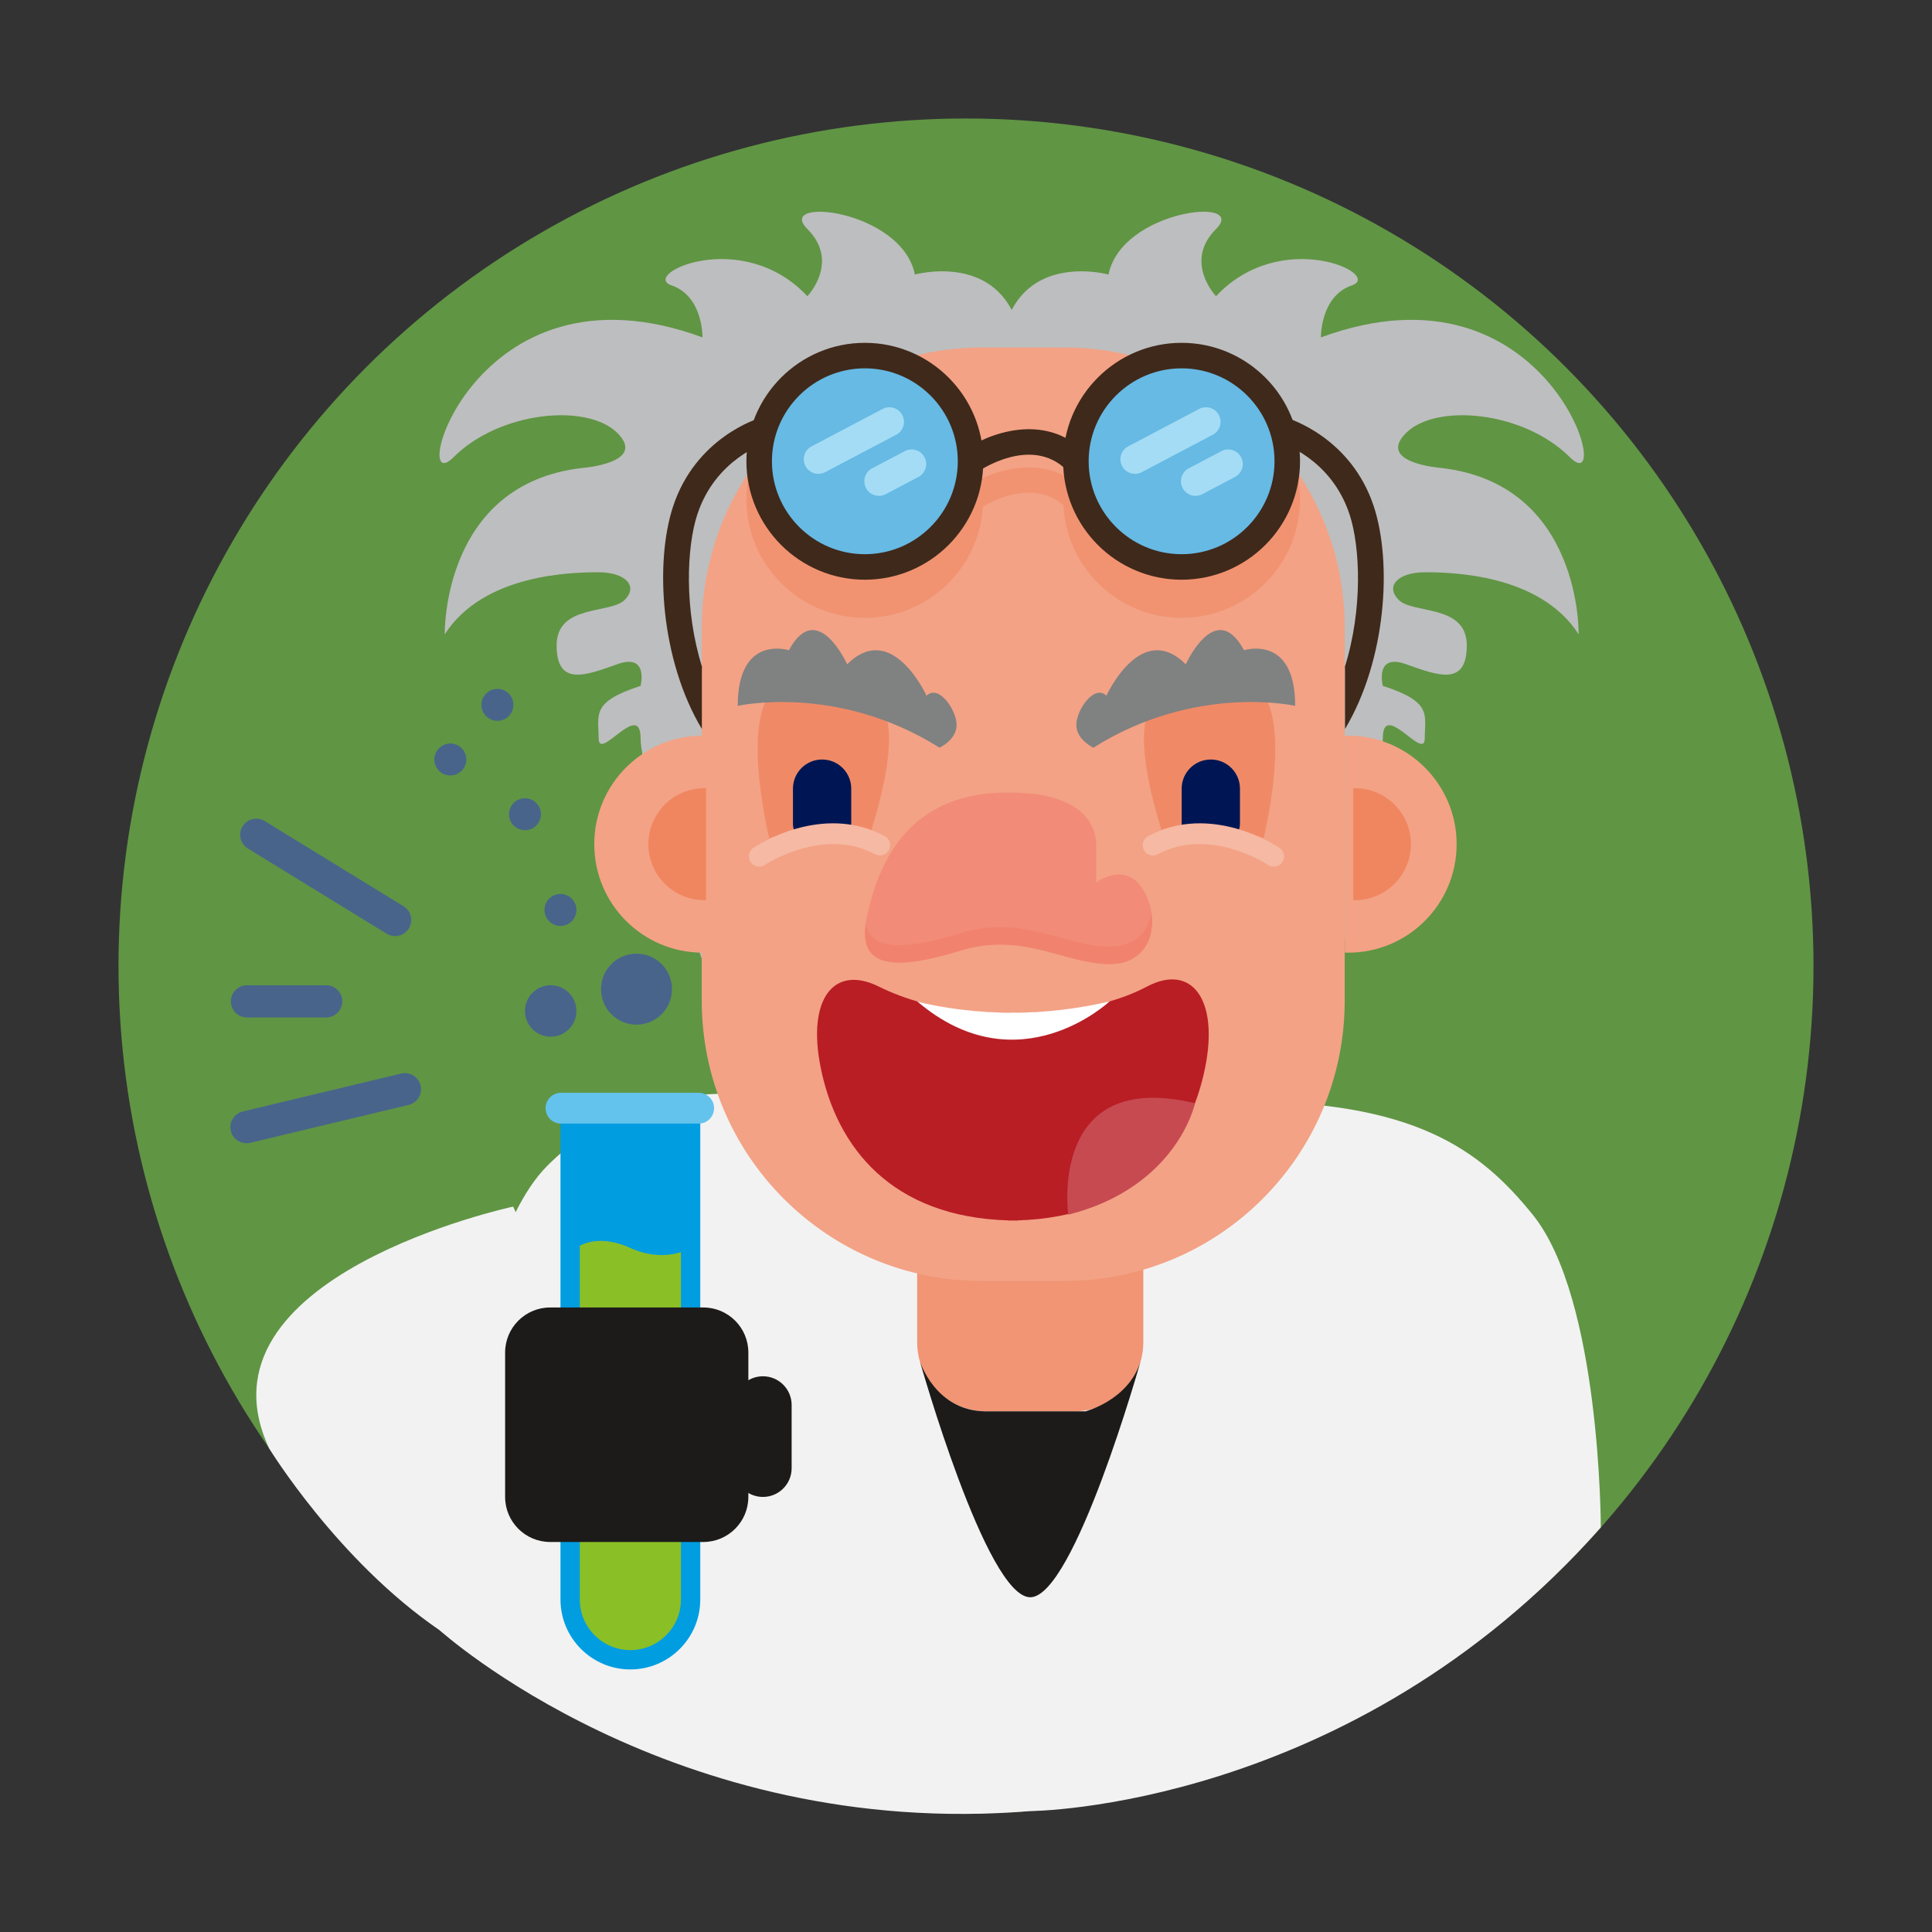<?xml version="1.0" encoding="utf-8"?>
<!-- Generator: Adobe Illustrator 16.0.0, SVG Export Plug-In . SVG Version: 6.00 Build 0)  -->
<!DOCTYPE svg PUBLIC "-//W3C//DTD SVG 1.1 Tiny//EN" "http://www.w3.org/Graphics/SVG/1.1/DTD/svg11-tiny.dtd">
<svg version="1.1" baseProfile="tiny" id="Layer_1" xmlns="http://www.w3.org/2000/svg" xmlns:xlink="http://www.w3.org/1999/xlink"
	 x="0px" y="0px" width="300px" height="300px" viewBox="0 0 300 300" xml:space="preserve">
<rect x="0" y="0" width="300" height="300" fill="#333333" stroke="none"/>
<g>
	<circle fill="#609544" cx="150" cy="150" r="131.6"/>
	<path fill="#BDBEBF" d="M109.639,150.915c0,0-10.17-30.208-10.17-36.266s-6.512,3.702-6.512,0c0-3.702-1.232-5.635,6.512-8.149
		c0,0,1.318-5.121-3.606-3.366c-4.925,1.755-9.43,3.51-9.43-2.92s8.346-4.843,10.559-7.056c2.213-2.213,0.003-4.296-4.035-4.296
		c-4.039,0-17.836,0.21-23.895,9.634c0,0-0.504-23.358,21.389-25.835c0,0,10.079-0.76,5.411-5.428
		c-4.668-4.667-18.275-3.398-25.454,3.78c-7.179,7.178,2.976-31.748,38.675-18.624c0,0,0.117-6.394-4.808-8.077
		c-4.925-1.683,10.917-9.173,21.094,1.683c0,0,5.101-5.332,0-10.433s14.652-3.028,16.696,7.067c0,0,12.141-3.365,15.842,7.404
		v102.076L109.639,150.915z"/>
	<path fill="#BDBEBF" d="M207.687,150.915c0,0,7.038-30.208,7.038-36.266s6.512,3.702,6.512,0c0-3.702,1.232-5.635-6.512-8.149
		c0,0-1.318-5.121,3.606-3.366c4.925,1.755,9.43,3.51,9.43-2.92s-8.346-4.843-10.559-7.056c-2.213-2.213-0.003-4.296,4.035-4.296
		c4.039,0,17.836,0.21,23.895,9.634c0,0,0.504-23.358-21.389-25.835c0,0-10.079-0.76-5.411-5.428
		c4.668-4.667,18.275-3.398,25.454,3.78c7.179,7.178-2.976-31.748-38.675-18.624c0,0-0.117-6.394,4.808-8.077
		c4.925-1.683-10.917-9.173-21.094,1.683c0,0-5.101-5.332,0-10.433s-14.652-3.028-16.696,7.067c0,0-12.141-3.365-15.842,7.404
		v102.076L207.687,150.915z"/>
	<path fill="#F2F2F2" d="M119.172,170.463c0,0-19.175-4.455-34.172,10.542s-16.719,72.146-16.719,72.146
		s36.042,32.653,91.694,28.074c0,0,49.811-0.208,88.598-44.048c0,0,0-35.489-10.573-48.563
		c-8.276-10.234-18.416-17.628-45.458-17.628S119.172,170.463,119.172,170.463z"/>
	<path fill="#F19574" d="M177.532,208.419c0,5.93-4.806,10.735-10.734,10.735h-13.646c-5.929,0-10.734-4.805-10.734-10.735v-54.828
		c0-5.928,4.805-10.733,10.734-10.733h13.646c5.928,0,10.734,4.805,10.734,10.733V208.419z"/>
	<path fill="#F3A285" d="M208.807,155.367c0,24.055-19.497,43.55-43.551,43.55h-12.74c-24.052,0-43.55-19.495-43.55-43.55V97.51
		c0-24.053,19.499-43.55,43.55-43.55h12.74c24.054,0,43.551,19.497,43.551,43.55V155.367z"/>
	<path fill="#F19371" d="M183.476,59.156c-8.904,0-16.347,6.362-18.031,14.779c-4.466-2.33-9.498-1.269-13.06,0.385
		c-1.533-8.604-9.052-15.164-18.091-15.164c-10.141,0-18.392,8.25-18.392,18.392c0,10.142,8.25,18.393,18.392,18.393
		c9.762,0,17.75-7.65,18.336-17.268c2.102-1.238,7.982-4.07,12.5-0.218c0.478,9.72,8.511,17.485,18.346,17.485
		c10.142,0,18.393-8.25,18.393-18.393C201.869,67.407,193.618,59.156,183.476,59.156z"/>
	<g>
		<g>
			<path fill="#F3A285" d="M109.638,114.25c-0.171-0.005-0.341-0.014-0.514-0.014c-9.304,0-16.847,7.545-16.847,16.848
				c0,9.305,7.543,16.848,16.847,16.848c0.172,0,0.343-0.008,0.514-0.012V114.25z"/>
			<path fill="#F08660" d="M109.638,122.396c-0.089-0.002-0.177-0.007-0.264-0.007c-4.802,0-8.695,3.893-8.695,8.695
				c0,4.803,3.893,8.695,8.695,8.695c0.087,0,0.175-0.004,0.264-0.007V122.396z"/>
		</g>
		<g>
			<path fill="#F3A285" d="M208.825,114.25c0.171-0.005,0.34-0.014,0.514-0.014c9.304,0,16.846,7.545,16.846,16.848
				c0,9.305-7.542,16.848-16.846,16.848c-0.174,0-0.343-0.008-0.514-0.012V114.25z"/>
			<path fill="#F08660" d="M210.13,122.396c0.089-0.002,0.176-0.007,0.265-0.007c4.802,0,8.694,3.893,8.694,8.695
				c0,4.803-3.893,8.695-8.694,8.695c-0.089,0-0.176-0.004-0.265-0.007V122.396z"/>
		</g>
	</g>
	<path fill="#F28B77" d="M159.866,123.218c0,0,10.348,0.416,10.348,8.152v5.656c0,0,4.435-3.323,7.177,0.963
		c2.89,4.517,1.86,11.712-5.086,11.712c-6.946,0-13.451-5.06-23.16-2.091c-9.709,2.97-16.33,3.151-14.564-5.104
		C136.346,134.252,141.007,121.503,159.866,123.218z"/>
	<path fill="#F1836E" d="M172.305,146.995c-6.946,0-13.451-5.061-23.16-2.091c-7.95,2.432-13.821,2.985-14.721-1.422
		c-1.026,7.239,5.419,6.975,14.721,4.13c9.709-2.969,16.214,2.091,23.16,2.091c5.212,0,7.093-4.051,6.486-7.983
		C178.333,144.606,176.304,146.995,172.305,146.995z"/>
	<path fill="#B91E25" d="M178.097,153.198c-8.155,4.307-17.872,3.896-20.812,4.12c-2.939-0.224-11.85,0.322-20.811-4.12
		c-6.999-3.469-11.167,1.923-9.053,12.508c2.495,12.493,11.063,23.279,29.177,23.799v0.025c0.233,0,0.458-0.009,0.687-0.012
		c0.23,0.003,0.454,0.012,0.687,0.012v-0.025c18.113-0.52,26.682-11.307,29.177-23.799
		C189.263,155.122,185.003,149.55,178.097,153.198z"/>
	<g>
		<path fill="#F08A66" d="M119.439,130.155c0,0-5.891-24.1,3.689-24.1s20.141-2.572,12.017,23.401
			C135.145,129.456,125.532,128.259,119.439,130.155z"/>
		<path fill="#001654" d="M132.181,127.883c0,2.5-2.026,1.33-4.526,1.33l0,0c-2.5,0-4.526,1.17-4.526-1.33v-5.422
			c0-2.5,2.026-4.526,4.526-4.526l0,0c2.5,0,4.526,2.026,4.526,4.526V127.883z"/>
		<path fill="#F6B9A3" d="M117.887,134.573c-0.513,0-1.017-0.246-1.325-0.703c-0.494-0.73-0.304-1.721,0.425-2.215
			c0.43-0.292,10.633-7.077,20.401-1.82c0.777,0.418,1.067,1.387,0.649,2.164c-0.418,0.776-1.387,1.065-2.164,0.649
			c-8.041-4.33-17.006,1.591-17.095,1.652C118.504,134.485,118.194,134.573,117.887,134.573z"/>
		<path fill="#808181" d="M114.555,109.606c0,0,15.447-3.511,31.335,6.497c0,0,2.648-1.214,2.648-3.547
			c0-2.333-2.818-6.37-4.667-4.521c0,0-5.373-11.825-12.324-4.874c0,0-4.651-10.353-9.047-2.189
			C122.5,100.973,114.555,98.397,114.555,109.606z"/>
	</g>
	<g>
		<path fill="#F08A66" d="M196.231,130.155c0,0,5.891-24.1-3.689-24.1s-20.141-2.572-12.017,23.401
			C180.525,129.456,190.138,128.259,196.231,130.155z"/>
		<path fill="#001654" d="M183.489,127.883c0,2.5,2.026,1.33,4.526,1.33l0,0c2.5,0,4.526,1.17,4.526-1.33v-5.422
			c0-2.5-2.026-4.526-4.526-4.526l0,0c-2.5,0-4.526,2.026-4.526,4.526V127.883z"/>
		<path fill="#F6B9A3" d="M197.785,134.575c-0.308,0-0.619-0.089-0.893-0.274l0,0c-0.089-0.061-9.055-5.983-17.095-1.652
			c-0.777,0.417-1.746,0.126-2.164-0.649c-0.418-0.777-0.127-1.746,0.649-2.164c9.767-5.257,19.971,1.528,20.401,1.82
			c0.73,0.495,0.92,1.488,0.425,2.219C198.8,134.329,198.297,134.575,197.785,134.575z"/>
		<path fill="#808181" d="M201.116,109.606c0,0-15.447-3.511-31.335,6.497c0,0-2.648-1.214-2.648-3.547
			c0-2.333,2.818-6.37,4.667-4.521c0,0,5.373-11.825,12.324-4.874c0,0,4.651-10.353,9.047-2.189
			C193.171,100.973,201.116,98.397,201.116,109.606z"/>
	</g>
	<path fill="#FFFFFF" d="M142.418,155.489c0,0,13.29,3.956,29.884,0C172.302,155.489,158.103,168.879,142.418,155.489z"/>
	<path fill="#C74A51" d="M185.555,171.315c0,0-2.692,12.964-19.671,17.299C165.883,188.614,162.686,165.832,185.555,171.315z"/>
	<path fill="#3F291B" d="M118.609,66.789l-0.556-1.902c-0.407,0.12-10.012,3.039-13.537,13.753
		c-2.871,8.728-1.935,23.861,4.47,34.558v-9.496c0-0.042,0.025-0.065,0.041-0.095c-2.832-9.021-2.398-18.711-0.748-23.728
		c2.857-8.684,10.566-11.093,10.893-11.19L118.609,66.789z"/>
	<path fill="#3F291B" d="M199.23,66.789l0.556-1.902c0.407,0.12,10.012,3.039,13.538,13.753c2.871,8.728,1.935,23.861-4.471,34.558
		v-9.496c0-0.042-0.024-0.065-0.041-0.095c2.833-9.021,2.398-18.711,0.748-23.728c-2.857-8.684-10.566-11.093-10.893-11.19
		L199.23,66.789z"/>
	<g>
		<circle fill="#66BAE4" cx="134.295" cy="71.625" r="16.411"/>
		<path fill="#3F291B" d="M134.294,90.018c-10.141,0-18.392-8.251-18.392-18.393c0-10.141,8.25-18.392,18.392-18.392
			c10.142,0,18.393,8.25,18.393,18.392C152.687,81.767,144.436,90.018,134.294,90.018z M134.294,57.195
			c-7.957,0-14.43,6.473-14.43,14.43c0,7.957,6.473,14.431,14.43,14.431c7.957,0,14.431-6.474,14.431-14.431
			C148.725,63.668,142.251,57.195,134.294,57.195z"/>
	</g>
	<g>
		<circle fill="#66BAE4" cx="183.477" cy="71.625" r="16.411"/>
		<path fill="#3F291B" d="M183.476,90.018c-10.141,0-18.392-8.251-18.392-18.393c0-10.141,8.25-18.392,18.392-18.392
			c10.142,0,18.393,8.25,18.393,18.392C201.869,81.767,193.618,90.018,183.476,90.018z M183.476,57.195
			c-7.957,0-14.43,6.473-14.43,14.43c0,7.957,6.473,14.431,14.43,14.431c7.958,0,14.431-6.474,14.431-14.431
			C197.907,63.668,191.434,57.195,183.476,57.195z"/>
	</g>
	<path fill="#3F291B" d="M151.852,73.241l-2.291-3.232c3.783-2.681,12.602-6.087,18.906,0.215l-2.802,2.802
		C160.124,67.484,151.933,73.183,151.852,73.241z"/>
	<path fill="#A4DCF5" d="M140.107,64.449c0.583,1.106,0.159,2.477-0.948,3.06l-11.025,5.809c-1.107,0.583-2.477,0.159-3.06-0.948
		l0,0c-0.583-1.107-0.159-2.477,0.948-3.061l11.025-5.808C138.155,62.917,139.524,63.342,140.107,64.449L140.107,64.449z"/>
	<path fill="#A4DCF5" d="M143.559,71c0.583,1.107,0.159,2.478-0.948,3.061l-5.074,2.673c-1.107,0.583-2.478,0.159-3.061-0.949l0,0
		c-0.583-1.106-0.159-2.477,0.948-3.06l5.075-2.674C141.606,69.468,142.976,69.893,143.559,71L143.559,71z"/>
	<path fill="#A4DCF5" d="M189.268,64.449c0.583,1.106,0.159,2.477-0.948,3.06l-11.025,5.809c-1.107,0.583-2.477,0.159-3.06-0.948
		l0,0c-0.583-1.107-0.159-2.477,0.948-3.061l11.025-5.808C187.315,62.917,188.685,63.342,189.268,64.449L189.268,64.449z"/>
	<path fill="#A4DCF5" d="M192.719,71c0.583,1.107,0.159,2.478-0.948,3.061l-5.075,2.673c-1.107,0.583-2.477,0.159-3.06-0.949l0,0
		c-0.583-1.106-0.159-2.477,0.948-3.06l5.075-2.674C190.766,69.468,192.136,69.893,192.719,71L192.719,71z"/>
	<path fill="#1C1B1A" d="M142.838,211.37c0,0,2.375,7.784,10.313,7.784h15.385c0,0,6.686-1.687,8.578-7.784
		c0,0-10.32,36.651-17.141,36.651S142.838,211.37,142.838,211.37z"/>
	<path fill="#F2F2F2" d="M79.677,187.361c0,0-50.413,10.808-37.878,37.557c0,0,10.672,17.458,26.482,28.234
		S85.688,199.055,79.677,187.361z"/>
	<g>
		<g>
			<g>
				<g>
					<path fill="#8BBF26" d="M88.533,174.475v73.902c0,5.165,4.188,9.352,9.352,9.352s9.352-4.188,9.352-9.352v-73.902H88.533z"/>
					<path fill="#009DE1" d="M97.885,259.229c-5.984,0-10.852-4.868-10.852-10.852v-75.402h21.704v75.402
						C108.736,254.361,103.868,259.229,97.885,259.229z M90.033,175.975v72.402c0,4.33,3.522,7.852,7.852,7.852
						s7.852-3.522,7.852-7.852v-72.402H90.033z"/>
				</g>
				<path fill="#009DE1" d="M89.506,193.786c0,0,2.889-2.477,8.378,0s9.352,0,9.352,0v-19.311h-17.73V193.786z"/>
			</g>
			<path fill="#63C3EC" d="M110.881,172.08c0,1.323-1.073,2.396-2.396,2.396H87.115c-1.323,0-2.396-1.073-2.396-2.396l0,0
				c0-1.323,1.073-2.396,2.396-2.396h21.371C109.809,169.684,110.881,170.756,110.881,172.08L110.881,172.08z"/>
		</g>
		<g>
			<path fill="#1C1B1A" d="M116.204,232.439c0,3.866-3.134,7-7,7H85.434c-3.866,0-7-3.134-7-7v-22.416c0-3.866,3.134-7,7-7h23.771
				c3.866,0,7,3.134,7,7V232.439z"/>
			<path fill="#1C1B1A" d="M122.925,227.983c0,2.463-1.997,4.459-4.459,4.459l0,0c-2.463,0-4.459-1.997-4.459-4.459v-9.817
				c0-2.463,1.997-4.459,4.459-4.459l0,0c2.462,0,4.459,1.997,4.459,4.459V227.983z"/>
		</g>
	</g>
	<path fill="#48648B" d="M61.351,145.358c-0.446,0-0.897-0.12-1.305-0.37l-21.557-13.232c-1.177-0.723-1.545-2.262-0.823-3.438
		c0.722-1.177,2.262-1.545,3.438-0.823l21.557,13.232c1.177,0.723,1.545,2.262,0.823,3.438
		C63.012,144.935,62.191,145.358,61.351,145.358z"/>
	<path fill="#48648B" d="M38.273,177.523c-1.13,0-2.155-0.771-2.429-1.918c-0.322-1.343,0.506-2.692,1.849-3.013l24.599-5.887
		c1.347-0.322,2.692,0.507,3.013,1.849c0.322,1.343-0.506,2.692-1.849,3.013l-24.599,5.887
		C38.662,177.501,38.466,177.523,38.273,177.523z"/>
	<path fill="#48648B" d="M50.648,157.989h-12.3c-1.381,0-2.5-1.119-2.5-2.5s1.119-2.5,2.5-2.5h12.3c1.381,0,2.5,1.119,2.5,2.5
		S52.029,157.989,50.648,157.989z"/>
	<circle fill="#48648B" cx="85.512" cy="156.983" r="3.994"/>
	<circle fill="#48648B" cx="87.027" cy="141.293" r="2.479"/>
	<circle fill="#48648B" cx="81.518" cy="126.438" r="2.479"/>
	<circle fill="#48648B" cx="69.929" cy="117.935" r="2.479"/>
	<circle fill="#48648B" cx="77.239" cy="109.449" r="2.479"/>
	<circle fill="#48648B" cx="98.834" cy="153.596" r="5.51"/>
</g>
</svg>
